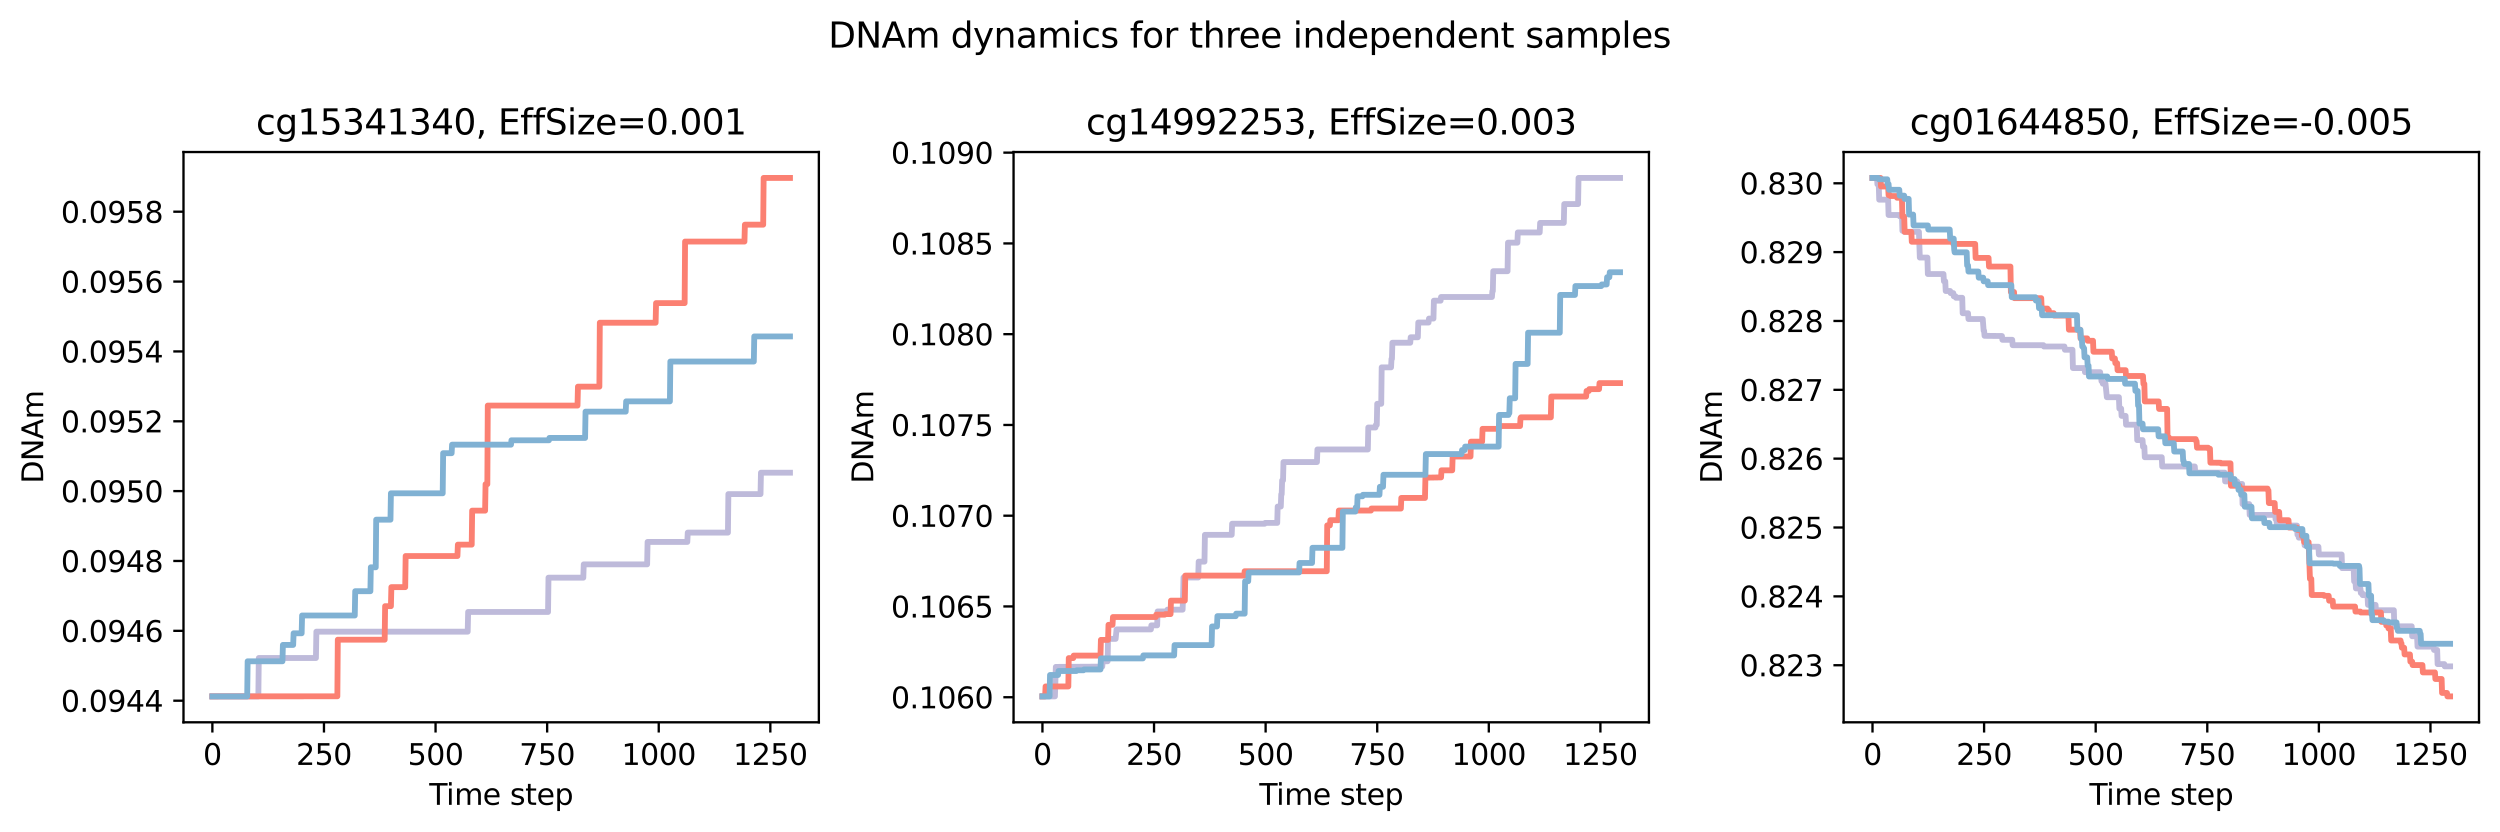 <?xml version="1.0" encoding="utf-8" standalone="no"?>
<!DOCTYPE svg PUBLIC "-//W3C//DTD SVG 1.1//EN"
  "http://www.w3.org/Graphics/SVG/1.1/DTD/svg11.dtd">
<svg xmlns:xlink="http://www.w3.org/1999/xlink" width="856.559pt" height="285.036pt" viewBox="0 0 856.559 285.036" xmlns="http://www.w3.org/2000/svg" version="1.1">
 <defs>
  <style type="text/css">*{stroke-linejoin: round; stroke-linecap: butt}</style>
 </defs>
 <g id="figure_1">
  <g id="patch_1">
   <path d="M -0 285.036 
L 856.559 285.036 
L 856.559 0 
L -0 0 
z
" style="fill: #ffffff"/>
  </g>
  <g id="axes_1">
   <g id="patch_2">
    <path d="M 62.869 247.48 
L 280.559 247.48 
L 280.559 52.08 
L 62.869 52.08 
z
" style="fill: #ffffff"/>
   </g>
   <g id="matplotlib.axis_1">
    <g id="xtick_1">
     <g id="line2d_1">
      <defs>
       <path id="m37fed9a324" d="M 0 0 
L 0 3.5 
" style="stroke: #000000; stroke-width: 0.8"/>
      </defs>
      <g>
       <use xlink:href="#m37fed9a324" x="72.764" y="247.48" style="stroke: #000000; stroke-width: 0.8"/>
      </g>
     </g>
     <g id="text_1">
      <!-- 0 -->
      <g transform="translate(69.582 262.078) scale(0.1 -0.1)">
       <defs>
        <path id="DejaVuSans-30" d="M 2034 4250 
Q 1547 4250 1301 3770 
Q 1056 3291 1056 2328 
Q 1056 1369 1301 889 
Q 1547 409 2034 409 
Q 2525 409 2770 889 
Q 3016 1369 3016 2328 
Q 3016 3291 2770 3770 
Q 2525 4250 2034 4250 
z
M 2034 4750 
Q 2819 4750 3233 4129 
Q 3647 3509 3647 2328 
Q 3647 1150 3233 529 
Q 2819 -91 2034 -91 
Q 1250 -91 836 529 
Q 422 1150 422 2328 
Q 422 3509 836 4129 
Q 1250 4750 2034 4750 
z
" transform="scale(0.016)"/>
       </defs>
       <use xlink:href="#DejaVuSans-30"/>
      </g>
     </g>
    </g>
    <g id="xtick_2">
     <g id="line2d_2">
      <g>
       <use xlink:href="#m37fed9a324" x="110.998" y="247.48" style="stroke: #000000; stroke-width: 0.8"/>
      </g>
     </g>
     <g id="text_2">
      <!-- 250 -->
      <g transform="translate(101.454 262.078) scale(0.1 -0.1)">
       <defs>
        <path id="DejaVuSans-32" d="M 1228 531 
L 3431 531 
L 3431 0 
L 469 0 
L 469 531 
Q 828 903 1448 1529 
Q 2069 2156 2228 2338 
Q 2531 2678 2651 2914 
Q 2772 3150 2772 3378 
Q 2772 3750 2511 3984 
Q 2250 4219 1831 4219 
Q 1534 4219 1204 4116 
Q 875 4013 500 3803 
L 500 4441 
Q 881 4594 1212 4672 
Q 1544 4750 1819 4750 
Q 2544 4750 2975 4387 
Q 3406 4025 3406 3419 
Q 3406 3131 3298 2873 
Q 3191 2616 2906 2266 
Q 2828 2175 2409 1742 
Q 1991 1309 1228 531 
z
" transform="scale(0.016)"/>
        <path id="DejaVuSans-35" d="M 691 4666 
L 3169 4666 
L 3169 4134 
L 1269 4134 
L 1269 2991 
Q 1406 3038 1543 3061 
Q 1681 3084 1819 3084 
Q 2600 3084 3056 2656 
Q 3513 2228 3513 1497 
Q 3513 744 3044 326 
Q 2575 -91 1722 -91 
Q 1428 -91 1123 -41 
Q 819 9 494 109 
L 494 744 
Q 775 591 1075 516 
Q 1375 441 1709 441 
Q 2250 441 2565 725 
Q 2881 1009 2881 1497 
Q 2881 1984 2565 2268 
Q 2250 2553 1709 2553 
Q 1456 2553 1204 2497 
Q 953 2441 691 2322 
L 691 4666 
z
" transform="scale(0.016)"/>
       </defs>
       <use xlink:href="#DejaVuSans-32"/>
       <use xlink:href="#DejaVuSans-35" x="63.623"/>
       <use xlink:href="#DejaVuSans-30" x="127.246"/>
      </g>
     </g>
    </g>
    <g id="xtick_3">
     <g id="line2d_3">
      <g>
       <use xlink:href="#m37fed9a324" x="149.232" y="247.48" style="stroke: #000000; stroke-width: 0.8"/>
      </g>
     </g>
     <g id="text_3">
      <!-- 500 -->
      <g transform="translate(139.688 262.078) scale(0.1 -0.1)">
       <use xlink:href="#DejaVuSans-35"/>
       <use xlink:href="#DejaVuSans-30" x="63.623"/>
       <use xlink:href="#DejaVuSans-30" x="127.246"/>
      </g>
     </g>
    </g>
    <g id="xtick_4">
     <g id="line2d_4">
      <g>
       <use xlink:href="#m37fed9a324" x="187.466" y="247.48" style="stroke: #000000; stroke-width: 0.8"/>
      </g>
     </g>
     <g id="text_4">
      <!-- 750 -->
      <g transform="translate(177.922 262.078) scale(0.1 -0.1)">
       <defs>
        <path id="DejaVuSans-37" d="M 525 4666 
L 3525 4666 
L 3525 4397 
L 1831 0 
L 1172 0 
L 2766 4134 
L 525 4134 
L 525 4666 
z
" transform="scale(0.016)"/>
       </defs>
       <use xlink:href="#DejaVuSans-37"/>
       <use xlink:href="#DejaVuSans-35" x="63.623"/>
       <use xlink:href="#DejaVuSans-30" x="127.246"/>
      </g>
     </g>
    </g>
    <g id="xtick_5">
     <g id="line2d_5">
      <g>
       <use xlink:href="#m37fed9a324" x="225.7" y="247.48" style="stroke: #000000; stroke-width: 0.8"/>
      </g>
     </g>
     <g id="text_5">
      <!-- 1000 -->
      <g transform="translate(212.975 262.078) scale(0.1 -0.1)">
       <defs>
        <path id="DejaVuSans-31" d="M 794 531 
L 1825 531 
L 1825 4091 
L 703 3866 
L 703 4441 
L 1819 4666 
L 2450 4666 
L 2450 531 
L 3481 531 
L 3481 0 
L 794 0 
L 794 531 
z
" transform="scale(0.016)"/>
       </defs>
       <use xlink:href="#DejaVuSans-31"/>
       <use xlink:href="#DejaVuSans-30" x="63.623"/>
       <use xlink:href="#DejaVuSans-30" x="127.246"/>
       <use xlink:href="#DejaVuSans-30" x="190.869"/>
      </g>
     </g>
    </g>
    <g id="xtick_6">
     <g id="line2d_6">
      <g>
       <use xlink:href="#m37fed9a324" x="263.935" y="247.48" style="stroke: #000000; stroke-width: 0.8"/>
      </g>
     </g>
     <g id="text_6">
      <!-- 1250 -->
      <g transform="translate(251.21 262.078) scale(0.1 -0.1)">
       <use xlink:href="#DejaVuSans-31"/>
       <use xlink:href="#DejaVuSans-32" x="63.623"/>
       <use xlink:href="#DejaVuSans-35" x="127.246"/>
       <use xlink:href="#DejaVuSans-30" x="190.869"/>
      </g>
     </g>
    </g>
    <g id="text_7">
     <!-- Time step -->
     <g transform="translate(147.075 275.757) scale(0.1 -0.1)">
      <defs>
       <path id="DejaVuSans-54" d="M -19 4666 
L 3928 4666 
L 3928 4134 
L 2272 4134 
L 2272 0 
L 1638 0 
L 1638 4134 
L -19 4134 
L -19 4666 
z
" transform="scale(0.016)"/>
       <path id="DejaVuSans-69" d="M 603 3500 
L 1178 3500 
L 1178 0 
L 603 0 
L 603 3500 
z
M 603 4863 
L 1178 4863 
L 1178 4134 
L 603 4134 
L 603 4863 
z
" transform="scale(0.016)"/>
       <path id="DejaVuSans-6d" d="M 3328 2828 
Q 3544 3216 3844 3400 
Q 4144 3584 4550 3584 
Q 5097 3584 5394 3201 
Q 5691 2819 5691 2113 
L 5691 0 
L 5113 0 
L 5113 2094 
Q 5113 2597 4934 2840 
Q 4756 3084 4391 3084 
Q 3944 3084 3684 2787 
Q 3425 2491 3425 1978 
L 3425 0 
L 2847 0 
L 2847 2094 
Q 2847 2600 2669 2842 
Q 2491 3084 2119 3084 
Q 1678 3084 1418 2786 
Q 1159 2488 1159 1978 
L 1159 0 
L 581 0 
L 581 3500 
L 1159 3500 
L 1159 2956 
Q 1356 3278 1631 3431 
Q 1906 3584 2284 3584 
Q 2666 3584 2933 3390 
Q 3200 3197 3328 2828 
z
" transform="scale(0.016)"/>
       <path id="DejaVuSans-65" d="M 3597 1894 
L 3597 1613 
L 953 1613 
Q 991 1019 1311 708 
Q 1631 397 2203 397 
Q 2534 397 2845 478 
Q 3156 559 3463 722 
L 3463 178 
Q 3153 47 2828 -22 
Q 2503 -91 2169 -91 
Q 1331 -91 842 396 
Q 353 884 353 1716 
Q 353 2575 817 3079 
Q 1281 3584 2069 3584 
Q 2775 3584 3186 3129 
Q 3597 2675 3597 1894 
z
M 3022 2063 
Q 3016 2534 2758 2815 
Q 2500 3097 2075 3097 
Q 1594 3097 1305 2825 
Q 1016 2553 972 2059 
L 3022 2063 
z
" transform="scale(0.016)"/>
       <path id="DejaVuSans-20" transform="scale(0.016)"/>
       <path id="DejaVuSans-73" d="M 2834 3397 
L 2834 2853 
Q 2591 2978 2328 3040 
Q 2066 3103 1784 3103 
Q 1356 3103 1142 2972 
Q 928 2841 928 2578 
Q 928 2378 1081 2264 
Q 1234 2150 1697 2047 
L 1894 2003 
Q 2506 1872 2764 1633 
Q 3022 1394 3022 966 
Q 3022 478 2636 193 
Q 2250 -91 1575 -91 
Q 1294 -91 989 -36 
Q 684 19 347 128 
L 347 722 
Q 666 556 975 473 
Q 1284 391 1588 391 
Q 1994 391 2212 530 
Q 2431 669 2431 922 
Q 2431 1156 2273 1281 
Q 2116 1406 1581 1522 
L 1381 1569 
Q 847 1681 609 1914 
Q 372 2147 372 2553 
Q 372 3047 722 3315 
Q 1072 3584 1716 3584 
Q 2034 3584 2315 3537 
Q 2597 3491 2834 3397 
z
" transform="scale(0.016)"/>
       <path id="DejaVuSans-74" d="M 1172 4494 
L 1172 3500 
L 2356 3500 
L 2356 3053 
L 1172 3053 
L 1172 1153 
Q 1172 725 1289 603 
Q 1406 481 1766 481 
L 2356 481 
L 2356 0 
L 1766 0 
Q 1100 0 847 248 
Q 594 497 594 1153 
L 594 3053 
L 172 3053 
L 172 3500 
L 594 3500 
L 594 4494 
L 1172 4494 
z
" transform="scale(0.016)"/>
       <path id="DejaVuSans-70" d="M 1159 525 
L 1159 -1331 
L 581 -1331 
L 581 3500 
L 1159 3500 
L 1159 2969 
Q 1341 3281 1617 3432 
Q 1894 3584 2278 3584 
Q 2916 3584 3314 3078 
Q 3713 2572 3713 1747 
Q 3713 922 3314 415 
Q 2916 -91 2278 -91 
Q 1894 -91 1617 61 
Q 1341 213 1159 525 
z
M 3116 1747 
Q 3116 2381 2855 2742 
Q 2594 3103 2138 3103 
Q 1681 3103 1420 2742 
Q 1159 2381 1159 1747 
Q 1159 1113 1420 752 
Q 1681 391 2138 391 
Q 2594 391 2855 752 
Q 3116 1113 3116 1747 
z
" transform="scale(0.016)"/>
      </defs>
      <use xlink:href="#DejaVuSans-54"/>
      <use xlink:href="#DejaVuSans-69" x="57.959"/>
      <use xlink:href="#DejaVuSans-6d" x="85.742"/>
      <use xlink:href="#DejaVuSans-65" x="183.154"/>
      <use xlink:href="#DejaVuSans-20" x="244.678"/>
      <use xlink:href="#DejaVuSans-73" x="276.465"/>
      <use xlink:href="#DejaVuSans-74" x="328.564"/>
      <use xlink:href="#DejaVuSans-65" x="367.773"/>
      <use xlink:href="#DejaVuSans-70" x="429.297"/>
     </g>
    </g>
   </g>
   <g id="matplotlib.axis_2">
    <g id="ytick_1">
     <g id="line2d_7">
      <defs>
       <path id="m7e12b9d9b1" d="M 0 0 
L -3.5 0 
" style="stroke: #000000; stroke-width: 0.8"/>
      </defs>
      <g>
       <use xlink:href="#m7e12b9d9b1" x="62.869" y="240.07" style="stroke: #000000; stroke-width: 0.8"/>
      </g>
     </g>
     <g id="text_8">
      <!-- 0.0944 -->
      <g transform="translate(20.878 243.869) scale(0.1 -0.1)">
       <defs>
        <path id="DejaVuSans-2e" d="M 684 794 
L 1344 794 
L 1344 0 
L 684 0 
L 684 794 
z
" transform="scale(0.016)"/>
        <path id="DejaVuSans-39" d="M 703 97 
L 703 672 
Q 941 559 1184 500 
Q 1428 441 1663 441 
Q 2288 441 2617 861 
Q 2947 1281 2994 2138 
Q 2813 1869 2534 1725 
Q 2256 1581 1919 1581 
Q 1219 1581 811 2004 
Q 403 2428 403 3163 
Q 403 3881 828 4315 
Q 1253 4750 1959 4750 
Q 2769 4750 3195 4129 
Q 3622 3509 3622 2328 
Q 3622 1225 3098 567 
Q 2575 -91 1691 -91 
Q 1453 -91 1209 -44 
Q 966 3 703 97 
z
M 1959 2075 
Q 2384 2075 2632 2365 
Q 2881 2656 2881 3163 
Q 2881 3666 2632 3958 
Q 2384 4250 1959 4250 
Q 1534 4250 1286 3958 
Q 1038 3666 1038 3163 
Q 1038 2656 1286 2365 
Q 1534 2075 1959 2075 
z
" transform="scale(0.016)"/>
        <path id="DejaVuSans-34" d="M 2419 4116 
L 825 1625 
L 2419 1625 
L 2419 4116 
z
M 2253 4666 
L 3047 4666 
L 3047 1625 
L 3713 1625 
L 3713 1100 
L 3047 1100 
L 3047 0 
L 2419 0 
L 2419 1100 
L 313 1100 
L 313 1709 
L 2253 4666 
z
" transform="scale(0.016)"/>
       </defs>
       <use xlink:href="#DejaVuSans-30"/>
       <use xlink:href="#DejaVuSans-2e" x="63.623"/>
       <use xlink:href="#DejaVuSans-30" x="95.41"/>
       <use xlink:href="#DejaVuSans-39" x="159.033"/>
       <use xlink:href="#DejaVuSans-34" x="222.656"/>
       <use xlink:href="#DejaVuSans-34" x="286.279"/>
      </g>
     </g>
    </g>
    <g id="ytick_2">
     <g id="line2d_8">
      <g>
       <use xlink:href="#m7e12b9d9b1" x="62.869" y="216.138" style="stroke: #000000; stroke-width: 0.8"/>
      </g>
     </g>
     <g id="text_9">
      <!-- 0.0946 -->
      <g transform="translate(20.878 219.937) scale(0.1 -0.1)">
       <defs>
        <path id="DejaVuSans-36" d="M 2113 2584 
Q 1688 2584 1439 2293 
Q 1191 2003 1191 1497 
Q 1191 994 1439 701 
Q 1688 409 2113 409 
Q 2538 409 2786 701 
Q 3034 994 3034 1497 
Q 3034 2003 2786 2293 
Q 2538 2584 2113 2584 
z
M 3366 4563 
L 3366 3988 
Q 3128 4100 2886 4159 
Q 2644 4219 2406 4219 
Q 1781 4219 1451 3797 
Q 1122 3375 1075 2522 
Q 1259 2794 1537 2939 
Q 1816 3084 2150 3084 
Q 2853 3084 3261 2657 
Q 3669 2231 3669 1497 
Q 3669 778 3244 343 
Q 2819 -91 2113 -91 
Q 1303 -91 875 529 
Q 447 1150 447 2328 
Q 447 3434 972 4092 
Q 1497 4750 2381 4750 
Q 2619 4750 2861 4703 
Q 3103 4656 3366 4563 
z
" transform="scale(0.016)"/>
       </defs>
       <use xlink:href="#DejaVuSans-30"/>
       <use xlink:href="#DejaVuSans-2e" x="63.623"/>
       <use xlink:href="#DejaVuSans-30" x="95.41"/>
       <use xlink:href="#DejaVuSans-39" x="159.033"/>
       <use xlink:href="#DejaVuSans-34" x="222.656"/>
       <use xlink:href="#DejaVuSans-36" x="286.279"/>
      </g>
     </g>
    </g>
    <g id="ytick_3">
     <g id="line2d_9">
      <g>
       <use xlink:href="#m7e12b9d9b1" x="62.869" y="192.205" style="stroke: #000000; stroke-width: 0.8"/>
      </g>
     </g>
     <g id="text_10">
      <!-- 0.0948 -->
      <g transform="translate(20.878 196.005) scale(0.1 -0.1)">
       <defs>
        <path id="DejaVuSans-38" d="M 2034 2216 
Q 1584 2216 1326 1975 
Q 1069 1734 1069 1313 
Q 1069 891 1326 650 
Q 1584 409 2034 409 
Q 2484 409 2743 651 
Q 3003 894 3003 1313 
Q 3003 1734 2745 1975 
Q 2488 2216 2034 2216 
z
M 1403 2484 
Q 997 2584 770 2862 
Q 544 3141 544 3541 
Q 544 4100 942 4425 
Q 1341 4750 2034 4750 
Q 2731 4750 3128 4425 
Q 3525 4100 3525 3541 
Q 3525 3141 3298 2862 
Q 3072 2584 2669 2484 
Q 3125 2378 3379 2068 
Q 3634 1759 3634 1313 
Q 3634 634 3220 271 
Q 2806 -91 2034 -91 
Q 1263 -91 848 271 
Q 434 634 434 1313 
Q 434 1759 690 2068 
Q 947 2378 1403 2484 
z
M 1172 3481 
Q 1172 3119 1398 2916 
Q 1625 2713 2034 2713 
Q 2441 2713 2670 2916 
Q 2900 3119 2900 3481 
Q 2900 3844 2670 4047 
Q 2441 4250 2034 4250 
Q 1625 4250 1398 4047 
Q 1172 3844 1172 3481 
z
" transform="scale(0.016)"/>
       </defs>
       <use xlink:href="#DejaVuSans-30"/>
       <use xlink:href="#DejaVuSans-2e" x="63.623"/>
       <use xlink:href="#DejaVuSans-30" x="95.41"/>
       <use xlink:href="#DejaVuSans-39" x="159.033"/>
       <use xlink:href="#DejaVuSans-34" x="222.656"/>
       <use xlink:href="#DejaVuSans-38" x="286.279"/>
      </g>
     </g>
    </g>
    <g id="ytick_4">
     <g id="line2d_10">
      <g>
       <use xlink:href="#m7e12b9d9b1" x="62.869" y="168.273" style="stroke: #000000; stroke-width: 0.8"/>
      </g>
     </g>
     <g id="text_11">
      <!-- 0.0950 -->
      <g transform="translate(20.878 172.072) scale(0.1 -0.1)">
       <use xlink:href="#DejaVuSans-30"/>
       <use xlink:href="#DejaVuSans-2e" x="63.623"/>
       <use xlink:href="#DejaVuSans-30" x="95.41"/>
       <use xlink:href="#DejaVuSans-39" x="159.033"/>
       <use xlink:href="#DejaVuSans-35" x="222.656"/>
       <use xlink:href="#DejaVuSans-30" x="286.279"/>
      </g>
     </g>
    </g>
    <g id="ytick_5">
     <g id="line2d_11">
      <g>
       <use xlink:href="#m7e12b9d9b1" x="62.869" y="144.341" style="stroke: #000000; stroke-width: 0.8"/>
      </g>
     </g>
     <g id="text_12">
      <!-- 0.0952 -->
      <g transform="translate(20.878 148.14) scale(0.1 -0.1)">
       <use xlink:href="#DejaVuSans-30"/>
       <use xlink:href="#DejaVuSans-2e" x="63.623"/>
       <use xlink:href="#DejaVuSans-30" x="95.41"/>
       <use xlink:href="#DejaVuSans-39" x="159.033"/>
       <use xlink:href="#DejaVuSans-35" x="222.656"/>
       <use xlink:href="#DejaVuSans-32" x="286.279"/>
      </g>
     </g>
    </g>
    <g id="ytick_6">
     <g id="line2d_12">
      <g>
       <use xlink:href="#m7e12b9d9b1" x="62.869" y="120.409" style="stroke: #000000; stroke-width: 0.8"/>
      </g>
     </g>
     <g id="text_13">
      <!-- 0.0954 -->
      <g transform="translate(20.878 124.208) scale(0.1 -0.1)">
       <use xlink:href="#DejaVuSans-30"/>
       <use xlink:href="#DejaVuSans-2e" x="63.623"/>
       <use xlink:href="#DejaVuSans-30" x="95.41"/>
       <use xlink:href="#DejaVuSans-39" x="159.033"/>
       <use xlink:href="#DejaVuSans-35" x="222.656"/>
       <use xlink:href="#DejaVuSans-34" x="286.279"/>
      </g>
     </g>
    </g>
    <g id="ytick_7">
     <g id="line2d_13">
      <g>
       <use xlink:href="#m7e12b9d9b1" x="62.869" y="96.476" style="stroke: #000000; stroke-width: 0.8"/>
      </g>
     </g>
     <g id="text_14">
      <!-- 0.0956 -->
      <g transform="translate(20.878 100.275) scale(0.1 -0.1)">
       <use xlink:href="#DejaVuSans-30"/>
       <use xlink:href="#DejaVuSans-2e" x="63.623"/>
       <use xlink:href="#DejaVuSans-30" x="95.41"/>
       <use xlink:href="#DejaVuSans-39" x="159.033"/>
       <use xlink:href="#DejaVuSans-35" x="222.656"/>
       <use xlink:href="#DejaVuSans-36" x="286.279"/>
      </g>
     </g>
    </g>
    <g id="ytick_8">
     <g id="line2d_14">
      <g>
       <use xlink:href="#m7e12b9d9b1" x="62.869" y="72.544" style="stroke: #000000; stroke-width: 0.8"/>
      </g>
     </g>
     <g id="text_15">
      <!-- 0.0958 -->
      <g transform="translate(20.878 76.343) scale(0.1 -0.1)">
       <use xlink:href="#DejaVuSans-30"/>
       <use xlink:href="#DejaVuSans-2e" x="63.623"/>
       <use xlink:href="#DejaVuSans-30" x="95.41"/>
       <use xlink:href="#DejaVuSans-39" x="159.033"/>
       <use xlink:href="#DejaVuSans-35" x="222.656"/>
       <use xlink:href="#DejaVuSans-38" x="286.279"/>
      </g>
     </g>
    </g>
    <g id="text_16">
     <!-- DNAm -->
     <g transform="translate(14.798 165.661) rotate(-90) scale(0.1 -0.1)">
      <defs>
       <path id="DejaVuSans-44" d="M 1259 4147 
L 1259 519 
L 2022 519 
Q 2988 519 3436 956 
Q 3884 1394 3884 2338 
Q 3884 3275 3436 3711 
Q 2988 4147 2022 4147 
L 1259 4147 
z
M 628 4666 
L 1925 4666 
Q 3281 4666 3915 4102 
Q 4550 3538 4550 2338 
Q 4550 1131 3912 565 
Q 3275 0 1925 0 
L 628 0 
L 628 4666 
z
" transform="scale(0.016)"/>
       <path id="DejaVuSans-4e" d="M 628 4666 
L 1478 4666 
L 3547 763 
L 3547 4666 
L 4159 4666 
L 4159 0 
L 3309 0 
L 1241 3903 
L 1241 0 
L 628 0 
L 628 4666 
z
" transform="scale(0.016)"/>
       <path id="DejaVuSans-41" d="M 2188 4044 
L 1331 1722 
L 3047 1722 
L 2188 4044 
z
M 1831 4666 
L 2547 4666 
L 4325 0 
L 3669 0 
L 3244 1197 
L 1141 1197 
L 716 0 
L 50 0 
L 1831 4666 
z
" transform="scale(0.016)"/>
      </defs>
      <use xlink:href="#DejaVuSans-44"/>
      <use xlink:href="#DejaVuSans-4e" x="77.002"/>
      <use xlink:href="#DejaVuSans-41" x="151.807"/>
      <use xlink:href="#DejaVuSans-6d" x="220.215"/>
     </g>
    </g>
   </g>
   <g id="line2d_15">
    <path d="M 72.764 238.598 
L 88.516 238.598 
L 88.669 225.448 
L 108.245 225.448 
L 108.398 216.421 
L 160.244 216.421 
L 160.396 209.673 
L 187.772 209.673 
L 187.925 197.928 
L 199.854 197.928 
L 200.007 193.363 
L 221.724 193.363 
L 221.877 185.681 
L 235.488 185.681 
L 235.641 182.484 
L 249.406 182.484 
L 249.558 169.289 
L 260.57 169.289 
L 260.723 161.96 
L 270.664 161.96 
L 270.664 161.96 
" clip-path="url(#p9fbeb59b21)" style="fill: none; stroke: #bebada; stroke-width: 2; stroke-linecap: square"/>
   </g>
   <g id="line2d_16">
    <path d="M 72.764 238.598 
L 115.586 238.565 
L 115.739 219.172 
L 131.797 219.172 
L 131.95 207.685 
L 133.938 207.685 
L 134.091 201.171 
L 138.832 201.171 
L 138.985 190.507 
L 156.726 190.507 
L 156.879 186.607 
L 161.62 186.607 
L 161.773 174.959 
L 166.208 174.959 
L 166.361 165.897 
L 166.973 165.897 
L 167.126 138.959 
L 197.866 138.959 
L 198.019 132.482 
L 205.36 132.482 
L 205.513 110.572 
L 224.63 110.572 
L 224.783 103.853 
L 234.571 103.853 
L 234.724 82.765 
L 255.064 82.765 
L 255.217 76.982 
L 261.488 76.982 
L 261.64 60.962 
L 270.664 60.962 
L 270.664 60.962 
" clip-path="url(#p9fbeb59b21)" style="fill: none; stroke: #fb8072; stroke-width: 2; stroke-linecap: square"/>
   </g>
   <g id="line2d_17">
    <path d="M 72.764 238.598 
L 84.693 238.598 
L 84.846 226.573 
L 96.775 226.573 
L 96.928 220.964 
L 100.445 220.964 
L 100.598 216.983 
L 103.351 216.983 
L 103.504 210.882 
L 121.551 210.882 
L 121.703 202.559 
L 126.903 202.559 
L 127.056 194.366 
L 128.739 194.366 
L 128.891 178.053 
L 133.785 178.053 
L 133.938 169.019 
L 151.679 169.019 
L 151.832 155.274 
L 154.738 155.274 
L 154.891 152.357 
L 175.078 152.357 
L 175.231 150.852 
L 188.078 150.852 
L 188.231 150.049 
L 200.466 150.049 
L 200.619 141.038 
L 214.383 141.038 
L 214.536 137.514 
L 229.524 137.514 
L 229.677 123.868 
L 258.276 123.868 
L 258.429 115.272 
L 270.664 115.272 
L 270.664 115.272 
" clip-path="url(#p9fbeb59b21)" style="fill: none; stroke: #80b1d3; stroke-width: 2; stroke-linecap: square"/>
   </g>
   <g id="patch_3">
    <path d="M 62.869 247.48 
L 62.869 52.08 
" style="fill: none; stroke: #000000; stroke-width: 0.8; stroke-linejoin: miter; stroke-linecap: square"/>
   </g>
   <g id="patch_4">
    <path d="M 280.559 247.48 
L 280.559 52.08 
" style="fill: none; stroke: #000000; stroke-width: 0.8; stroke-linejoin: miter; stroke-linecap: square"/>
   </g>
   <g id="patch_5">
    <path d="M 62.869 247.48 
L 280.559 247.48 
" style="fill: none; stroke: #000000; stroke-width: 0.8; stroke-linejoin: miter; stroke-linecap: square"/>
   </g>
   <g id="patch_6">
    <path d="M 62.869 52.08 
L 280.559 52.08 
" style="fill: none; stroke: #000000; stroke-width: 0.8; stroke-linejoin: miter; stroke-linecap: square"/>
   </g>
   <g id="text_17">
    <!-- cg15341340, EffSize=0.001 -->
    <g transform="translate(87.715 46.08) scale(0.12 -0.12)">
     <defs>
      <path id="DejaVuSans-63" d="M 3122 3366 
L 3122 2828 
Q 2878 2963 2633 3030 
Q 2388 3097 2138 3097 
Q 1578 3097 1268 2742 
Q 959 2388 959 1747 
Q 959 1106 1268 751 
Q 1578 397 2138 397 
Q 2388 397 2633 464 
Q 2878 531 3122 666 
L 3122 134 
Q 2881 22 2623 -34 
Q 2366 -91 2075 -91 
Q 1284 -91 818 406 
Q 353 903 353 1747 
Q 353 2603 823 3093 
Q 1294 3584 2113 3584 
Q 2378 3584 2631 3529 
Q 2884 3475 3122 3366 
z
" transform="scale(0.016)"/>
      <path id="DejaVuSans-67" d="M 2906 1791 
Q 2906 2416 2648 2759 
Q 2391 3103 1925 3103 
Q 1463 3103 1205 2759 
Q 947 2416 947 1791 
Q 947 1169 1205 825 
Q 1463 481 1925 481 
Q 2391 481 2648 825 
Q 2906 1169 2906 1791 
z
M 3481 434 
Q 3481 -459 3084 -895 
Q 2688 -1331 1869 -1331 
Q 1566 -1331 1297 -1286 
Q 1028 -1241 775 -1147 
L 775 -588 
Q 1028 -725 1275 -790 
Q 1522 -856 1778 -856 
Q 2344 -856 2625 -561 
Q 2906 -266 2906 331 
L 2906 616 
Q 2728 306 2450 153 
Q 2172 0 1784 0 
Q 1141 0 747 490 
Q 353 981 353 1791 
Q 353 2603 747 3093 
Q 1141 3584 1784 3584 
Q 2172 3584 2450 3431 
Q 2728 3278 2906 2969 
L 2906 3500 
L 3481 3500 
L 3481 434 
z
" transform="scale(0.016)"/>
      <path id="DejaVuSans-33" d="M 2597 2516 
Q 3050 2419 3304 2112 
Q 3559 1806 3559 1356 
Q 3559 666 3084 287 
Q 2609 -91 1734 -91 
Q 1441 -91 1130 -33 
Q 819 25 488 141 
L 488 750 
Q 750 597 1062 519 
Q 1375 441 1716 441 
Q 2309 441 2620 675 
Q 2931 909 2931 1356 
Q 2931 1769 2642 2001 
Q 2353 2234 1838 2234 
L 1294 2234 
L 1294 2753 
L 1863 2753 
Q 2328 2753 2575 2939 
Q 2822 3125 2822 3475 
Q 2822 3834 2567 4026 
Q 2313 4219 1838 4219 
Q 1578 4219 1281 4162 
Q 984 4106 628 3988 
L 628 4550 
Q 988 4650 1302 4700 
Q 1616 4750 1894 4750 
Q 2613 4750 3031 4423 
Q 3450 4097 3450 3541 
Q 3450 3153 3228 2886 
Q 3006 2619 2597 2516 
z
" transform="scale(0.016)"/>
      <path id="DejaVuSans-2c" d="M 750 794 
L 1409 794 
L 1409 256 
L 897 -744 
L 494 -744 
L 750 256 
L 750 794 
z
" transform="scale(0.016)"/>
      <path id="DejaVuSans-45" d="M 628 4666 
L 3578 4666 
L 3578 4134 
L 1259 4134 
L 1259 2753 
L 3481 2753 
L 3481 2222 
L 1259 2222 
L 1259 531 
L 3634 531 
L 3634 0 
L 628 0 
L 628 4666 
z
" transform="scale(0.016)"/>
      <path id="DejaVuSans-66" d="M 2375 4863 
L 2375 4384 
L 1825 4384 
Q 1516 4384 1395 4259 
Q 1275 4134 1275 3809 
L 1275 3500 
L 2222 3500 
L 2222 3053 
L 1275 3053 
L 1275 0 
L 697 0 
L 697 3053 
L 147 3053 
L 147 3500 
L 697 3500 
L 697 3744 
Q 697 4328 969 4595 
Q 1241 4863 1831 4863 
L 2375 4863 
z
" transform="scale(0.016)"/>
      <path id="DejaVuSans-53" d="M 3425 4513 
L 3425 3897 
Q 3066 4069 2747 4153 
Q 2428 4238 2131 4238 
Q 1616 4238 1336 4038 
Q 1056 3838 1056 3469 
Q 1056 3159 1242 3001 
Q 1428 2844 1947 2747 
L 2328 2669 
Q 3034 2534 3370 2195 
Q 3706 1856 3706 1288 
Q 3706 609 3251 259 
Q 2797 -91 1919 -91 
Q 1588 -91 1214 -16 
Q 841 59 441 206 
L 441 856 
Q 825 641 1194 531 
Q 1563 422 1919 422 
Q 2459 422 2753 634 
Q 3047 847 3047 1241 
Q 3047 1584 2836 1778 
Q 2625 1972 2144 2069 
L 1759 2144 
Q 1053 2284 737 2584 
Q 422 2884 422 3419 
Q 422 4038 858 4394 
Q 1294 4750 2059 4750 
Q 2388 4750 2728 4690 
Q 3069 4631 3425 4513 
z
" transform="scale(0.016)"/>
      <path id="DejaVuSans-7a" d="M 353 3500 
L 3084 3500 
L 3084 2975 
L 922 459 
L 3084 459 
L 3084 0 
L 275 0 
L 275 525 
L 2438 3041 
L 353 3041 
L 353 3500 
z
" transform="scale(0.016)"/>
      <path id="DejaVuSans-3d" d="M 678 2906 
L 4684 2906 
L 4684 2381 
L 678 2381 
L 678 2906 
z
M 678 1631 
L 4684 1631 
L 4684 1100 
L 678 1100 
L 678 1631 
z
" transform="scale(0.016)"/>
     </defs>
     <use xlink:href="#DejaVuSans-63"/>
     <use xlink:href="#DejaVuSans-67" x="54.98"/>
     <use xlink:href="#DejaVuSans-31" x="118.457"/>
     <use xlink:href="#DejaVuSans-35" x="182.08"/>
     <use xlink:href="#DejaVuSans-33" x="245.703"/>
     <use xlink:href="#DejaVuSans-34" x="309.326"/>
     <use xlink:href="#DejaVuSans-31" x="372.949"/>
     <use xlink:href="#DejaVuSans-33" x="436.572"/>
     <use xlink:href="#DejaVuSans-34" x="500.195"/>
     <use xlink:href="#DejaVuSans-30" x="563.818"/>
     <use xlink:href="#DejaVuSans-2c" x="627.441"/>
     <use xlink:href="#DejaVuSans-20" x="659.229"/>
     <use xlink:href="#DejaVuSans-45" x="691.016"/>
     <use xlink:href="#DejaVuSans-66" x="754.199"/>
     <use xlink:href="#DejaVuSans-66" x="789.404"/>
     <use xlink:href="#DejaVuSans-53" x="824.609"/>
     <use xlink:href="#DejaVuSans-69" x="888.086"/>
     <use xlink:href="#DejaVuSans-7a" x="915.869"/>
     <use xlink:href="#DejaVuSans-65" x="968.359"/>
     <use xlink:href="#DejaVuSans-3d" x="1029.883"/>
     <use xlink:href="#DejaVuSans-30" x="1113.672"/>
     <use xlink:href="#DejaVuSans-2e" x="1177.295"/>
     <use xlink:href="#DejaVuSans-30" x="1209.082"/>
     <use xlink:href="#DejaVuSans-30" x="1272.705"/>
     <use xlink:href="#DejaVuSans-31" x="1336.328"/>
    </g>
   </g>
  </g>
  <g id="axes_2">
   <g id="patch_7">
    <path d="M 347.269 247.48 
L 564.959 247.48 
L 564.959 52.08 
L 347.269 52.08 
z
" style="fill: #ffffff"/>
   </g>
   <g id="matplotlib.axis_3">
    <g id="xtick_7">
     <g id="line2d_18">
      <g>
       <use xlink:href="#m37fed9a324" x="357.164" y="247.48" style="stroke: #000000; stroke-width: 0.8"/>
      </g>
     </g>
     <g id="text_18">
      <!-- 0 -->
      <g transform="translate(353.983 262.078) scale(0.1 -0.1)">
       <use xlink:href="#DejaVuSans-30"/>
      </g>
     </g>
    </g>
    <g id="xtick_8">
     <g id="line2d_19">
      <g>
       <use xlink:href="#m37fed9a324" x="395.398" y="247.48" style="stroke: #000000; stroke-width: 0.8"/>
      </g>
     </g>
     <g id="text_19">
      <!-- 250 -->
      <g transform="translate(385.854 262.078) scale(0.1 -0.1)">
       <use xlink:href="#DejaVuSans-32"/>
       <use xlink:href="#DejaVuSans-35" x="63.623"/>
       <use xlink:href="#DejaVuSans-30" x="127.246"/>
      </g>
     </g>
    </g>
    <g id="xtick_9">
     <g id="line2d_20">
      <g>
       <use xlink:href="#m37fed9a324" x="433.632" y="247.48" style="stroke: #000000; stroke-width: 0.8"/>
      </g>
     </g>
     <g id="text_20">
      <!-- 500 -->
      <g transform="translate(424.088 262.078) scale(0.1 -0.1)">
       <use xlink:href="#DejaVuSans-35"/>
       <use xlink:href="#DejaVuSans-30" x="63.623"/>
       <use xlink:href="#DejaVuSans-30" x="127.246"/>
      </g>
     </g>
    </g>
    <g id="xtick_10">
     <g id="line2d_21">
      <g>
       <use xlink:href="#m37fed9a324" x="471.866" y="247.48" style="stroke: #000000; stroke-width: 0.8"/>
      </g>
     </g>
     <g id="text_21">
      <!-- 750 -->
      <g transform="translate(462.322 262.078) scale(0.1 -0.1)">
       <use xlink:href="#DejaVuSans-37"/>
       <use xlink:href="#DejaVuSans-35" x="63.623"/>
       <use xlink:href="#DejaVuSans-30" x="127.246"/>
      </g>
     </g>
    </g>
    <g id="xtick_11">
     <g id="line2d_22">
      <g>
       <use xlink:href="#m37fed9a324" x="510.1" y="247.48" style="stroke: #000000; stroke-width: 0.8"/>
      </g>
     </g>
     <g id="text_22">
      <!-- 1000 -->
      <g transform="translate(497.375 262.078) scale(0.1 -0.1)">
       <use xlink:href="#DejaVuSans-31"/>
       <use xlink:href="#DejaVuSans-30" x="63.623"/>
       <use xlink:href="#DejaVuSans-30" x="127.246"/>
       <use xlink:href="#DejaVuSans-30" x="190.869"/>
      </g>
     </g>
    </g>
    <g id="xtick_12">
     <g id="line2d_23">
      <g>
       <use xlink:href="#m37fed9a324" x="548.335" y="247.48" style="stroke: #000000; stroke-width: 0.8"/>
      </g>
     </g>
     <g id="text_23">
      <!-- 1250 -->
      <g transform="translate(535.61 262.078) scale(0.1 -0.1)">
       <use xlink:href="#DejaVuSans-31"/>
       <use xlink:href="#DejaVuSans-32" x="63.623"/>
       <use xlink:href="#DejaVuSans-35" x="127.246"/>
       <use xlink:href="#DejaVuSans-30" x="190.869"/>
      </g>
     </g>
    </g>
    <g id="text_24">
     <!-- Time step -->
     <g transform="translate(431.475 275.757) scale(0.1 -0.1)">
      <use xlink:href="#DejaVuSans-54"/>
      <use xlink:href="#DejaVuSans-69" x="57.959"/>
      <use xlink:href="#DejaVuSans-6d" x="85.742"/>
      <use xlink:href="#DejaVuSans-65" x="183.154"/>
      <use xlink:href="#DejaVuSans-20" x="244.678"/>
      <use xlink:href="#DejaVuSans-73" x="276.465"/>
      <use xlink:href="#DejaVuSans-74" x="328.564"/>
      <use xlink:href="#DejaVuSans-65" x="367.773"/>
      <use xlink:href="#DejaVuSans-70" x="429.297"/>
     </g>
    </g>
   </g>
   <g id="matplotlib.axis_4">
    <g id="ytick_9">
     <g id="line2d_24">
      <g>
       <use xlink:href="#m7e12b9d9b1" x="347.269" y="238.885" style="stroke: #000000; stroke-width: 0.8"/>
      </g>
     </g>
     <g id="text_25">
      <!-- 0.1060 -->
      <g transform="translate(305.278 242.685) scale(0.1 -0.1)">
       <use xlink:href="#DejaVuSans-30"/>
       <use xlink:href="#DejaVuSans-2e" x="63.623"/>
       <use xlink:href="#DejaVuSans-31" x="95.41"/>
       <use xlink:href="#DejaVuSans-30" x="159.033"/>
       <use xlink:href="#DejaVuSans-36" x="222.656"/>
       <use xlink:href="#DejaVuSans-30" x="286.279"/>
      </g>
     </g>
    </g>
    <g id="ytick_10">
     <g id="line2d_25">
      <g>
       <use xlink:href="#m7e12b9d9b1" x="347.269" y="207.788" style="stroke: #000000; stroke-width: 0.8"/>
      </g>
     </g>
     <g id="text_26">
      <!-- 0.1065 -->
      <g transform="translate(305.278 211.587) scale(0.1 -0.1)">
       <use xlink:href="#DejaVuSans-30"/>
       <use xlink:href="#DejaVuSans-2e" x="63.623"/>
       <use xlink:href="#DejaVuSans-31" x="95.41"/>
       <use xlink:href="#DejaVuSans-30" x="159.033"/>
       <use xlink:href="#DejaVuSans-36" x="222.656"/>
       <use xlink:href="#DejaVuSans-35" x="286.279"/>
      </g>
     </g>
    </g>
    <g id="ytick_11">
     <g id="line2d_26">
      <g>
       <use xlink:href="#m7e12b9d9b1" x="347.269" y="176.691" style="stroke: #000000; stroke-width: 0.8"/>
      </g>
     </g>
     <g id="text_27">
      <!-- 0.1070 -->
      <g transform="translate(305.278 180.49) scale(0.1 -0.1)">
       <use xlink:href="#DejaVuSans-30"/>
       <use xlink:href="#DejaVuSans-2e" x="63.623"/>
       <use xlink:href="#DejaVuSans-31" x="95.41"/>
       <use xlink:href="#DejaVuSans-30" x="159.033"/>
       <use xlink:href="#DejaVuSans-37" x="222.656"/>
       <use xlink:href="#DejaVuSans-30" x="286.279"/>
      </g>
     </g>
    </g>
    <g id="ytick_12">
     <g id="line2d_27">
      <g>
       <use xlink:href="#m7e12b9d9b1" x="347.269" y="145.593" style="stroke: #000000; stroke-width: 0.8"/>
      </g>
     </g>
     <g id="text_28">
      <!-- 0.1075 -->
      <g transform="translate(305.278 149.392) scale(0.1 -0.1)">
       <use xlink:href="#DejaVuSans-30"/>
       <use xlink:href="#DejaVuSans-2e" x="63.623"/>
       <use xlink:href="#DejaVuSans-31" x="95.41"/>
       <use xlink:href="#DejaVuSans-30" x="159.033"/>
       <use xlink:href="#DejaVuSans-37" x="222.656"/>
       <use xlink:href="#DejaVuSans-35" x="286.279"/>
      </g>
     </g>
    </g>
    <g id="ytick_13">
     <g id="line2d_28">
      <g>
       <use xlink:href="#m7e12b9d9b1" x="347.269" y="114.496" style="stroke: #000000; stroke-width: 0.8"/>
      </g>
     </g>
     <g id="text_29">
      <!-- 0.1080 -->
      <g transform="translate(305.278 118.295) scale(0.1 -0.1)">
       <use xlink:href="#DejaVuSans-30"/>
       <use xlink:href="#DejaVuSans-2e" x="63.623"/>
       <use xlink:href="#DejaVuSans-31" x="95.41"/>
       <use xlink:href="#DejaVuSans-30" x="159.033"/>
       <use xlink:href="#DejaVuSans-38" x="222.656"/>
       <use xlink:href="#DejaVuSans-30" x="286.279"/>
      </g>
     </g>
    </g>
    <g id="ytick_14">
     <g id="line2d_29">
      <g>
       <use xlink:href="#m7e12b9d9b1" x="347.269" y="83.398" style="stroke: #000000; stroke-width: 0.8"/>
      </g>
     </g>
     <g id="text_30">
      <!-- 0.1085 -->
      <g transform="translate(305.278 87.198) scale(0.1 -0.1)">
       <use xlink:href="#DejaVuSans-30"/>
       <use xlink:href="#DejaVuSans-2e" x="63.623"/>
       <use xlink:href="#DejaVuSans-31" x="95.41"/>
       <use xlink:href="#DejaVuSans-30" x="159.033"/>
       <use xlink:href="#DejaVuSans-38" x="222.656"/>
       <use xlink:href="#DejaVuSans-35" x="286.279"/>
      </g>
     </g>
    </g>
    <g id="ytick_15">
     <g id="line2d_30">
      <g>
       <use xlink:href="#m7e12b9d9b1" x="347.269" y="52.301" style="stroke: #000000; stroke-width: 0.8"/>
      </g>
     </g>
     <g id="text_31">
      <!-- 0.1090 -->
      <g transform="translate(305.278 56.1) scale(0.1 -0.1)">
       <use xlink:href="#DejaVuSans-30"/>
       <use xlink:href="#DejaVuSans-2e" x="63.623"/>
       <use xlink:href="#DejaVuSans-31" x="95.41"/>
       <use xlink:href="#DejaVuSans-30" x="159.033"/>
       <use xlink:href="#DejaVuSans-39" x="222.656"/>
       <use xlink:href="#DejaVuSans-30" x="286.279"/>
      </g>
     </g>
    </g>
    <g id="text_32">
     <!-- DNAm -->
     <g transform="translate(299.198 165.661) rotate(-90) scale(0.1 -0.1)">
      <use xlink:href="#DejaVuSans-44"/>
      <use xlink:href="#DejaVuSans-4e" x="77.002"/>
      <use xlink:href="#DejaVuSans-41" x="151.807"/>
      <use xlink:href="#DejaVuSans-6d" x="220.215"/>
     </g>
    </g>
   </g>
   <g id="line2d_31">
    <path d="M 357.164 238.598 
L 361.446 238.598 
L 361.752 228.496 
L 377.657 228.398 
L 377.81 226.57 
L 379.492 226.57 
L 379.645 218.888 
L 382.245 218.888 
L 382.551 215.65 
L 394.327 215.65 
L 394.48 214.266 
L 396.468 214.266 
L 396.621 209.5 
L 399.833 209.5 
L 399.986 208.882 
L 405.186 208.882 
L 405.339 204.861 
L 405.492 197.864 
L 410.539 197.864 
L 410.692 192.425 
L 412.68 192.425 
L 412.833 183.244 
L 422.009 183.244 
L 422.162 179.439 
L 433.326 179.439 
L 433.479 179.158 
L 437.608 179.158 
L 437.761 173.557 
L 438.832 173.557 
L 438.985 169.35 
L 439.138 169.35 
L 439.291 164.594 
L 439.597 164.594 
L 439.75 158.312 
L 451.22 158.312 
L 451.373 153.998 
L 468.655 153.998 
L 468.807 146.471 
L 471.254 146.471 
L 471.407 145.579 
L 471.713 145.579 
L 471.866 138.351 
L 473.243 138.351 
L 473.396 125.863 
L 476.607 125.863 
L 476.76 122.967 
L 476.913 122.967 
L 477.066 117.43 
L 483.184 117.43 
L 483.336 115.56 
L 485.783 115.56 
L 485.936 110.508 
L 489.454 110.508 
L 489.607 109.151 
L 491.136 109.151 
L 491.289 103.021 
L 493.583 103.021 
L 493.736 101.76 
L 511.171 101.76 
L 511.324 99.745 
L 511.477 99.745 
L 511.63 92.915 
L 516.524 92.915 
L 516.677 83.146 
L 519.888 83.146 
L 520.041 79.648 
L 527.535 79.648 
L 527.688 76.374 
L 535.794 76.374 
L 535.947 69.922 
L 540.688 69.922 
L 540.841 60.962 
L 555.064 60.962 
L 555.064 60.962 
" clip-path="url(#p9d98279826)" style="fill: none; stroke: #bebada; stroke-width: 2; stroke-linecap: square"/>
   </g>
   <g id="line2d_32">
    <path d="M 357.164 238.598 
L 358.081 238.598 
L 358.234 235.194 
L 366.034 235.194 
L 366.187 225.478 
L 367.716 225.478 
L 367.869 224.621 
L 377.046 224.621 
L 377.198 219.24 
L 379.645 219.24 
L 379.798 214.078 
L 381.175 214.078 
L 381.328 211.414 
L 396.01 211.414 
L 396.163 210.598 
L 399.068 210.598 
L 399.221 210.409 
L 401.057 210.409 
L 401.209 205.789 
L 405.951 205.789 
L 406.103 197.218 
L 426.291 197.218 
L 426.444 195.721 
L 454.584 195.721 
L 454.737 180.006 
L 455.655 180.006 
L 455.808 178.231 
L 458.561 178.231 
L 458.714 174.925 
L 469.725 174.925 
L 469.878 174.24 
L 479.972 174.24 
L 480.125 170.608 
L 488.23 170.608 
L 488.383 163.658 
L 493.736 163.566 
L 493.889 161.142 
L 497.56 161.142 
L 497.713 156.42 
L 503.83 156.42 
L 503.983 151.325 
L 507.806 151.325 
L 507.959 146.928 
L 513.465 146.928 
L 513.618 145.968 
L 520.806 145.968 
L 520.959 143.223 
L 521.112 142.987 
L 531.359 142.987 
L 531.512 135.861 
L 543.441 135.861 
L 543.594 133.965 
L 544.358 133.965 
L 544.511 133.327 
L 547.876 133.327 
L 548.029 131.257 
L 555.064 131.257 
L 555.064 131.257 
" clip-path="url(#p9d98279826)" style="fill: none; stroke: #fb8072; stroke-width: 2; stroke-linecap: square"/>
   </g>
   <g id="line2d_33">
    <path d="M 357.164 238.598 
L 359.611 238.598 
L 359.764 231.273 
L 362.517 231.273 
L 362.669 229.905 
L 368.787 229.905 
L 368.94 229.657 
L 371.234 229.657 
L 371.387 229.373 
L 377.046 229.373 
L 377.198 225.586 
L 391.574 225.586 
L 391.727 224.56 
L 402.28 224.56 
L 402.433 221.028 
L 415.127 221.028 
L 415.28 214.647 
L 416.962 214.647 
L 417.115 211.106 
L 423.385 211.106 
L 423.538 210.251 
L 426.444 210.251 
L 426.597 199.142 
L 427.668 199.142 
L 427.82 196.127 
L 445.102 196.127 
L 445.255 192.882 
L 449.537 192.882 
L 449.69 187.687 
L 459.937 187.687 
L 460.09 175.277 
L 464.372 175.277 
L 464.525 173.829 
L 464.984 173.829 
L 465.137 170.043 
L 466.819 170.043 
L 466.972 169.534 
L 472.631 169.534 
L 472.784 166.791 
L 473.854 166.791 
L 474.007 162.669 
L 488.383 162.669 
L 488.536 155.579 
L 500.771 155.579 
L 500.924 154.209 
L 501.842 154.209 
L 501.995 153.018 
L 513.465 153.018 
L 513.618 142.172 
L 516.83 142.172 
L 516.983 141.555 
L 517.135 141.555 
L 517.288 136.451 
L 519.124 136.451 
L 519.277 124.69 
L 523.406 124.69 
L 523.559 113.989 
L 534.417 113.989 
L 534.57 101.049 
L 539.617 101.049 
L 539.77 98.011 
L 548.64 98.011 
L 548.793 97.46 
L 550.476 97.46 
L 550.629 94.984 
L 551.393 94.984 
L 551.546 93.27 
L 555.064 93.27 
L 555.064 93.27 
" clip-path="url(#p9d98279826)" style="fill: none; stroke: #80b1d3; stroke-width: 2; stroke-linecap: square"/>
   </g>
   <g id="patch_8">
    <path d="M 347.269 247.48 
L 347.269 52.08 
" style="fill: none; stroke: #000000; stroke-width: 0.8; stroke-linejoin: miter; stroke-linecap: square"/>
   </g>
   <g id="patch_9">
    <path d="M 564.959 247.48 
L 564.959 52.08 
" style="fill: none; stroke: #000000; stroke-width: 0.8; stroke-linejoin: miter; stroke-linecap: square"/>
   </g>
   <g id="patch_10">
    <path d="M 347.269 247.48 
L 564.959 247.48 
" style="fill: none; stroke: #000000; stroke-width: 0.8; stroke-linejoin: miter; stroke-linecap: square"/>
   </g>
   <g id="patch_11">
    <path d="M 347.269 52.08 
L 564.959 52.08 
" style="fill: none; stroke: #000000; stroke-width: 0.8; stroke-linejoin: miter; stroke-linecap: square"/>
   </g>
   <g id="text_33">
    <!-- cg14992253, EffSize=0.003 -->
    <g transform="translate(372.115 46.08) scale(0.12 -0.12)">
     <use xlink:href="#DejaVuSans-63"/>
     <use xlink:href="#DejaVuSans-67" x="54.98"/>
     <use xlink:href="#DejaVuSans-31" x="118.457"/>
     <use xlink:href="#DejaVuSans-34" x="182.08"/>
     <use xlink:href="#DejaVuSans-39" x="245.703"/>
     <use xlink:href="#DejaVuSans-39" x="309.326"/>
     <use xlink:href="#DejaVuSans-32" x="372.949"/>
     <use xlink:href="#DejaVuSans-32" x="436.572"/>
     <use xlink:href="#DejaVuSans-35" x="500.195"/>
     <use xlink:href="#DejaVuSans-33" x="563.818"/>
     <use xlink:href="#DejaVuSans-2c" x="627.441"/>
     <use xlink:href="#DejaVuSans-20" x="659.229"/>
     <use xlink:href="#DejaVuSans-45" x="691.016"/>
     <use xlink:href="#DejaVuSans-66" x="754.199"/>
     <use xlink:href="#DejaVuSans-66" x="789.404"/>
     <use xlink:href="#DejaVuSans-53" x="824.609"/>
     <use xlink:href="#DejaVuSans-69" x="888.086"/>
     <use xlink:href="#DejaVuSans-7a" x="915.869"/>
     <use xlink:href="#DejaVuSans-65" x="968.359"/>
     <use xlink:href="#DejaVuSans-3d" x="1029.883"/>
     <use xlink:href="#DejaVuSans-30" x="1113.672"/>
     <use xlink:href="#DejaVuSans-2e" x="1177.295"/>
     <use xlink:href="#DejaVuSans-30" x="1209.082"/>
     <use xlink:href="#DejaVuSans-30" x="1272.705"/>
     <use xlink:href="#DejaVuSans-33" x="1336.328"/>
    </g>
   </g>
  </g>
  <g id="axes_3">
   <g id="patch_12">
    <path d="M 631.669 247.48 
L 849.359 247.48 
L 849.359 52.08 
L 631.669 52.08 
z
" style="fill: #ffffff"/>
   </g>
   <g id="matplotlib.axis_5">
    <g id="xtick_13">
     <g id="line2d_34">
      <g>
       <use xlink:href="#m37fed9a324" x="641.564" y="247.48" style="stroke: #000000; stroke-width: 0.8"/>
      </g>
     </g>
     <g id="text_34">
      <!-- 0 -->
      <g transform="translate(638.383 262.078) scale(0.1 -0.1)">
       <use xlink:href="#DejaVuSans-30"/>
      </g>
     </g>
    </g>
    <g id="xtick_14">
     <g id="line2d_35">
      <g>
       <use xlink:href="#m37fed9a324" x="679.798" y="247.48" style="stroke: #000000; stroke-width: 0.8"/>
      </g>
     </g>
     <g id="text_35">
      <!-- 250 -->
      <g transform="translate(670.254 262.078) scale(0.1 -0.1)">
       <use xlink:href="#DejaVuSans-32"/>
       <use xlink:href="#DejaVuSans-35" x="63.623"/>
       <use xlink:href="#DejaVuSans-30" x="127.246"/>
      </g>
     </g>
    </g>
    <g id="xtick_15">
     <g id="line2d_36">
      <g>
       <use xlink:href="#m37fed9a324" x="718.032" y="247.48" style="stroke: #000000; stroke-width: 0.8"/>
      </g>
     </g>
     <g id="text_36">
      <!-- 500 -->
      <g transform="translate(708.488 262.078) scale(0.1 -0.1)">
       <use xlink:href="#DejaVuSans-35"/>
       <use xlink:href="#DejaVuSans-30" x="63.623"/>
       <use xlink:href="#DejaVuSans-30" x="127.246"/>
      </g>
     </g>
    </g>
    <g id="xtick_16">
     <g id="line2d_37">
      <g>
       <use xlink:href="#m37fed9a324" x="756.266" y="247.48" style="stroke: #000000; stroke-width: 0.8"/>
      </g>
     </g>
     <g id="text_37">
      <!-- 750 -->
      <g transform="translate(746.722 262.078) scale(0.1 -0.1)">
       <use xlink:href="#DejaVuSans-37"/>
       <use xlink:href="#DejaVuSans-35" x="63.623"/>
       <use xlink:href="#DejaVuSans-30" x="127.246"/>
      </g>
     </g>
    </g>
    <g id="xtick_17">
     <g id="line2d_38">
      <g>
       <use xlink:href="#m37fed9a324" x="794.5" y="247.48" style="stroke: #000000; stroke-width: 0.8"/>
      </g>
     </g>
     <g id="text_38">
      <!-- 1000 -->
      <g transform="translate(781.775 262.078) scale(0.1 -0.1)">
       <use xlink:href="#DejaVuSans-31"/>
       <use xlink:href="#DejaVuSans-30" x="63.623"/>
       <use xlink:href="#DejaVuSans-30" x="127.246"/>
       <use xlink:href="#DejaVuSans-30" x="190.869"/>
      </g>
     </g>
    </g>
    <g id="xtick_18">
     <g id="line2d_39">
      <g>
       <use xlink:href="#m37fed9a324" x="832.735" y="247.48" style="stroke: #000000; stroke-width: 0.8"/>
      </g>
     </g>
     <g id="text_39">
      <!-- 1250 -->
      <g transform="translate(820.01 262.078) scale(0.1 -0.1)">
       <use xlink:href="#DejaVuSans-31"/>
       <use xlink:href="#DejaVuSans-32" x="63.623"/>
       <use xlink:href="#DejaVuSans-35" x="127.246"/>
       <use xlink:href="#DejaVuSans-30" x="190.869"/>
      </g>
     </g>
    </g>
    <g id="text_40">
     <!-- Time step -->
     <g transform="translate(715.875 275.757) scale(0.1 -0.1)">
      <use xlink:href="#DejaVuSans-54"/>
      <use xlink:href="#DejaVuSans-69" x="57.959"/>
      <use xlink:href="#DejaVuSans-6d" x="85.742"/>
      <use xlink:href="#DejaVuSans-65" x="183.154"/>
      <use xlink:href="#DejaVuSans-20" x="244.678"/>
      <use xlink:href="#DejaVuSans-73" x="276.465"/>
      <use xlink:href="#DejaVuSans-74" x="328.564"/>
      <use xlink:href="#DejaVuSans-65" x="367.773"/>
      <use xlink:href="#DejaVuSans-70" x="429.297"/>
     </g>
    </g>
   </g>
   <g id="matplotlib.axis_6">
    <g id="ytick_16">
     <g id="line2d_40">
      <g>
       <use xlink:href="#m7e12b9d9b1" x="631.669" y="227.916" style="stroke: #000000; stroke-width: 0.8"/>
      </g>
     </g>
     <g id="text_41">
      <!-- 0.823 -->
      <g transform="translate(596.041 231.715) scale(0.1 -0.1)">
       <use xlink:href="#DejaVuSans-30"/>
       <use xlink:href="#DejaVuSans-2e" x="63.623"/>
       <use xlink:href="#DejaVuSans-38" x="95.41"/>
       <use xlink:href="#DejaVuSans-32" x="159.033"/>
       <use xlink:href="#DejaVuSans-33" x="222.656"/>
      </g>
     </g>
    </g>
    <g id="ytick_17">
     <g id="line2d_41">
      <g>
       <use xlink:href="#m7e12b9d9b1" x="631.669" y="204.327" style="stroke: #000000; stroke-width: 0.8"/>
      </g>
     </g>
     <g id="text_42">
      <!-- 0.824 -->
      <g transform="translate(596.041 208.126) scale(0.1 -0.1)">
       <use xlink:href="#DejaVuSans-30"/>
       <use xlink:href="#DejaVuSans-2e" x="63.623"/>
       <use xlink:href="#DejaVuSans-38" x="95.41"/>
       <use xlink:href="#DejaVuSans-32" x="159.033"/>
       <use xlink:href="#DejaVuSans-34" x="222.656"/>
      </g>
     </g>
    </g>
    <g id="ytick_18">
     <g id="line2d_42">
      <g>
       <use xlink:href="#m7e12b9d9b1" x="631.669" y="180.738" style="stroke: #000000; stroke-width: 0.8"/>
      </g>
     </g>
     <g id="text_43">
      <!-- 0.825 -->
      <g transform="translate(596.041 184.537) scale(0.1 -0.1)">
       <use xlink:href="#DejaVuSans-30"/>
       <use xlink:href="#DejaVuSans-2e" x="63.623"/>
       <use xlink:href="#DejaVuSans-38" x="95.41"/>
       <use xlink:href="#DejaVuSans-32" x="159.033"/>
       <use xlink:href="#DejaVuSans-35" x="222.656"/>
      </g>
     </g>
    </g>
    <g id="ytick_19">
     <g id="line2d_43">
      <g>
       <use xlink:href="#m7e12b9d9b1" x="631.669" y="157.149" style="stroke: #000000; stroke-width: 0.8"/>
      </g>
     </g>
     <g id="text_44">
      <!-- 0.826 -->
      <g transform="translate(596.041 160.948) scale(0.1 -0.1)">
       <use xlink:href="#DejaVuSans-30"/>
       <use xlink:href="#DejaVuSans-2e" x="63.623"/>
       <use xlink:href="#DejaVuSans-38" x="95.41"/>
       <use xlink:href="#DejaVuSans-32" x="159.033"/>
       <use xlink:href="#DejaVuSans-36" x="222.656"/>
      </g>
     </g>
    </g>
    <g id="ytick_20">
     <g id="line2d_44">
      <g>
       <use xlink:href="#m7e12b9d9b1" x="631.669" y="133.559" style="stroke: #000000; stroke-width: 0.8"/>
      </g>
     </g>
     <g id="text_45">
      <!-- 0.827 -->
      <g transform="translate(596.041 137.359) scale(0.1 -0.1)">
       <use xlink:href="#DejaVuSans-30"/>
       <use xlink:href="#DejaVuSans-2e" x="63.623"/>
       <use xlink:href="#DejaVuSans-38" x="95.41"/>
       <use xlink:href="#DejaVuSans-32" x="159.033"/>
       <use xlink:href="#DejaVuSans-37" x="222.656"/>
      </g>
     </g>
    </g>
    <g id="ytick_21">
     <g id="line2d_45">
      <g>
       <use xlink:href="#m7e12b9d9b1" x="631.669" y="109.97" style="stroke: #000000; stroke-width: 0.8"/>
      </g>
     </g>
     <g id="text_46">
      <!-- 0.828 -->
      <g transform="translate(596.041 113.769) scale(0.1 -0.1)">
       <use xlink:href="#DejaVuSans-30"/>
       <use xlink:href="#DejaVuSans-2e" x="63.623"/>
       <use xlink:href="#DejaVuSans-38" x="95.41"/>
       <use xlink:href="#DejaVuSans-32" x="159.033"/>
       <use xlink:href="#DejaVuSans-38" x="222.656"/>
      </g>
     </g>
    </g>
    <g id="ytick_22">
     <g id="line2d_46">
      <g>
       <use xlink:href="#m7e12b9d9b1" x="631.669" y="86.381" style="stroke: #000000; stroke-width: 0.8"/>
      </g>
     </g>
     <g id="text_47">
      <!-- 0.829 -->
      <g transform="translate(596.041 90.18) scale(0.1 -0.1)">
       <use xlink:href="#DejaVuSans-30"/>
       <use xlink:href="#DejaVuSans-2e" x="63.623"/>
       <use xlink:href="#DejaVuSans-38" x="95.41"/>
       <use xlink:href="#DejaVuSans-32" x="159.033"/>
       <use xlink:href="#DejaVuSans-39" x="222.656"/>
      </g>
     </g>
    </g>
    <g id="ytick_23">
     <g id="line2d_47">
      <g>
       <use xlink:href="#m7e12b9d9b1" x="631.669" y="62.792" style="stroke: #000000; stroke-width: 0.8"/>
      </g>
     </g>
     <g id="text_48">
      <!-- 0.830 -->
      <g transform="translate(596.041 66.591) scale(0.1 -0.1)">
       <use xlink:href="#DejaVuSans-30"/>
       <use xlink:href="#DejaVuSans-2e" x="63.623"/>
       <use xlink:href="#DejaVuSans-38" x="95.41"/>
       <use xlink:href="#DejaVuSans-33" x="159.033"/>
       <use xlink:href="#DejaVuSans-30" x="222.656"/>
      </g>
     </g>
    </g>
    <g id="text_49">
     <!-- DNAm -->
     <g transform="translate(589.961 165.661) rotate(-90) scale(0.1 -0.1)">
      <use xlink:href="#DejaVuSans-44"/>
      <use xlink:href="#DejaVuSans-4e" x="77.002"/>
      <use xlink:href="#DejaVuSans-41" x="151.807"/>
      <use xlink:href="#DejaVuSans-6d" x="220.215"/>
     </g>
    </g>
   </g>
   <g id="line2d_48">
    <path d="M 641.564 60.962 
L 643.093 60.962 
L 643.246 63.141 
L 643.705 63.141 
L 643.858 68.414 
L 646.917 68.414 
L 647.069 73.659 
L 650.74 73.659 
L 650.893 74.106 
L 651.658 74.106 
L 651.811 79.076 
L 652.269 79.076 
L 652.422 79.421 
L 657.469 79.421 
L 657.775 88.253 
L 660.375 88.253 
L 660.528 93.885 
L 665.881 93.885 
L 666.034 96.382 
L 666.492 96.382 
L 666.645 99.704 
L 668.175 99.704 
L 668.328 100.425 
L 669.245 100.425 
L 669.398 101.512 
L 670.01 101.512 
L 670.163 102.027 
L 672.304 102.027 
L 672.457 107.318 
L 674.292 107.318 
L 674.445 109.305 
L 679.339 109.305 
L 679.645 113.314 
L 679.798 113.314 
L 679.951 115.062 
L 685.915 115.127 
L 686.068 116.421 
L 689.433 116.421 
L 689.586 118.271 
L 700.138 118.271 
L 700.291 118.719 
L 707.327 118.719 
L 707.479 119.836 
L 710.079 119.836 
L 710.232 126.103 
L 714.209 126.103 
L 714.362 127.523 
L 719.561 127.523 
L 719.714 129.139 
L 719.867 129.139 
L 720.02 130.607 
L 720.326 130.607 
L 720.479 131.463 
L 721.397 131.463 
L 721.855 136.088 
L 725.985 136.088 
L 726.138 139.991 
L 726.749 139.991 
L 726.902 142.489 
L 728.279 142.489 
L 728.432 145.517 
L 732.102 145.517 
L 732.255 150.789 
L 734.09 150.789 
L 734.243 153.086 
L 734.702 153.086 
L 734.855 156.655 
L 740.667 156.655 
L 740.82 159.829 
L 751.984 159.829 
L 752.137 161.932 
L 762.231 161.932 
L 762.384 164.941 
L 766.513 164.948 
L 766.666 165.818 
L 768.195 165.818 
L 768.348 172.719 
L 770.642 172.719 
L 770.795 176.412 
L 779.513 176.412 
L 779.666 177.905 
L 779.971 177.905 
L 780.124 180.087 
L 787.006 180.087 
L 787.159 183.2 
L 787.465 183.2 
L 787.618 184.211 
L 789.453 184.211 
L 789.606 186.85 
L 790.83 186.85 
L 790.983 187.321 
L 794.347 187.321 
L 794.5 189.987 
L 802.3 189.987 
L 802.453 194.648 
L 806.429 194.648 
L 806.582 199.192 
L 807.041 199.192 
L 807.194 201.607 
L 808.723 201.607 
L 808.876 203.182 
L 809.335 203.182 
L 809.488 203.904 
L 811.17 203.904 
L 811.323 207.24 
L 813.923 207.24 
L 814.076 209.075 
L 820.194 209.075 
L 820.347 214.581 
L 826.311 214.581 
L 826.464 217.988 
L 828.146 217.988 
L 828.299 221.538 
L 833.805 221.551 
L 833.958 222.691 
L 835.029 222.691 
L 835.182 227.535 
L 837.476 227.535 
L 837.629 228.317 
L 839.464 228.317 
L 839.464 228.317 
" clip-path="url(#p350e1996fe)" style="fill: none; stroke: #bebada; stroke-width: 2; stroke-linecap: square"/>
   </g>
   <g id="line2d_49">
    <path d="M 641.564 60.962 
L 644.317 60.962 
L 644.47 63.883 
L 646.917 63.883 
L 647.069 66.854 
L 647.528 66.854 
L 647.681 67.161 
L 649.822 67.161 
L 649.975 67.753 
L 651.505 67.753 
L 651.658 68.384 
L 651.811 74.217 
L 652.422 74.217 
L 652.575 79.45 
L 654.869 79.45 
L 655.022 82.828 
L 669.092 82.828 
L 669.245 83.581 
L 676.739 83.581 
L 676.892 88.358 
L 681.327 88.358 
L 681.48 91.331 
L 688.821 91.331 
L 688.974 100.046 
L 690.045 100.046 
L 690.198 102.16 
L 699.374 102.16 
L 699.527 105.725 
L 701.515 105.725 
L 701.668 106.222 
L 701.974 106.222 
L 702.127 107.309 
L 703.656 107.309 
L 703.809 108.125 
L 708.703 108.125 
L 708.856 112.958 
L 712.679 112.958 
L 712.832 115.931 
L 715.126 115.936 
L 715.279 116.75 
L 717.114 116.75 
L 717.267 120.508 
L 723.538 120.508 
L 723.691 122.815 
L 724.608 122.815 
L 724.761 124.427 
L 725.373 124.427 
L 725.526 126.839 
L 728.279 126.839 
L 728.432 128.831 
L 734.243 128.831 
L 734.396 131.547 
L 734.702 131.547 
L 734.855 137.541 
L 739.596 137.541 
L 739.749 140.107 
L 742.502 140.107 
L 742.655 149.848 
L 743.114 149.848 
L 743.267 150.445 
L 752.29 150.445 
L 752.443 151.169 
L 752.596 151.169 
L 752.749 153.397 
L 756.572 153.397 
L 756.725 153.739 
L 757.184 153.739 
L 757.337 158.52 
L 760.854 158.553 
L 761.007 158.754 
L 764.219 158.754 
L 764.372 166.439 
L 767.278 166.439 
L 767.431 167.401 
L 776.913 167.401 
L 777.066 168.044 
L 777.219 168.044 
L 777.371 172.359 
L 779.36 172.359 
L 779.513 175.394 
L 780.889 175.394 
L 781.042 178.235 
L 784.101 178.235 
L 784.254 180.753 
L 787.006 180.753 
L 787.159 181.563 
L 788.536 181.563 
L 788.689 183.652 
L 789.301 183.652 
L 789.453 185.741 
L 790.983 185.741 
L 791.442 198.323 
L 791.9 198.323 
L 792.053 203.866 
L 796.183 203.866 
L 796.336 204.144 
L 797.865 204.144 
L 798.018 205.815 
L 799.241 205.815 
L 799.394 207.823 
L 806.888 207.823 
L 807.041 209.54 
L 808.723 209.54 
L 808.876 209.857 
L 815.759 209.857 
L 815.912 213.065 
L 817.441 213.065 
L 817.594 214.303 
L 818.206 214.303 
L 818.358 215.32 
L 819.123 215.32 
L 819.276 219.449 
L 822.488 219.449 
L 822.641 220.415 
L 822.794 220.415 
L 822.947 221.935 
L 823.711 221.935 
L 823.864 224.222 
L 825.699 224.222 
L 825.852 226.702 
L 826.464 226.702 
L 826.617 227.868 
L 829.982 227.868 
L 830.135 230.388 
L 834.264 230.388 
L 834.417 232.638 
L 836.558 232.638 
L 836.711 237.415 
L 838.393 237.415 
L 838.546 238.598 
L 839.464 238.598 
L 839.464 238.598 
" clip-path="url(#p350e1996fe)" style="fill: none; stroke: #fb8072; stroke-width: 2; stroke-linecap: square"/>
   </g>
   <g id="line2d_50">
    <path d="M 641.564 60.962 
L 643.552 60.962 
L 643.705 61.429 
L 646.611 61.429 
L 646.764 63.051 
L 647.069 63.051 
L 647.222 65.024 
L 650.74 65.024 
L 650.893 67.03 
L 652.422 67.03 
L 652.575 68.137 
L 653.952 68.137 
L 654.105 73.513 
L 655.481 73.513 
L 655.634 77.243 
L 660.528 77.243 
L 660.681 78.644 
L 668.022 78.644 
L 668.175 81.764 
L 669.398 81.764 
L 669.551 85.479 
L 669.704 86.458 
L 673.833 86.458 
L 673.986 90.941 
L 674.292 90.941 
L 674.445 93.038 
L 677.81 93.038 
L 677.963 95.135 
L 679.492 95.135 
L 679.645 96.388 
L 681.021 96.388 
L 681.174 97.697 
L 689.127 97.697 
L 689.28 101.836 
L 697.386 101.836 
L 697.539 102.986 
L 698.456 102.986 
L 698.609 105.573 
L 699.527 105.573 
L 699.68 107.999 
L 711.609 107.999 
L 711.762 113.014 
L 712.832 113.014 
L 712.985 116.031 
L 713.291 116.031 
L 713.444 118.744 
L 713.75 118.849 
L 713.903 119.337 
L 714.056 119.337 
L 714.209 122.435 
L 715.126 122.435 
L 715.279 125.28 
L 715.585 125.28 
L 715.738 128.994 
L 722.008 128.994 
L 722.161 129.827 
L 727.973 129.827 
L 728.126 131.465 
L 731.49 131.465 
L 731.643 133.943 
L 732.408 133.943 
L 732.561 138.948 
L 732.867 138.948 
L 733.02 145.137 
L 734.09 145.137 
L 734.243 147.08 
L 739.443 147.08 
L 739.596 149.495 
L 741.737 149.495 
L 741.89 151.862 
L 744.796 151.862 
L 744.949 154.701 
L 747.855 154.701 
L 748.008 157.873 
L 748.161 157.873 
L 748.314 158.976 
L 749.996 158.976 
L 750.149 162.159 
L 759.937 162.159 
L 760.09 162.649 
L 764.219 162.649 
L 764.372 164.136 
L 765.595 164.136 
L 765.748 165.99 
L 766.819 165.99 
L 766.972 167.854 
L 767.736 167.854 
L 767.889 169.516 
L 768.96 169.516 
L 769.113 173.614 
L 771.407 173.614 
L 771.56 177.581 
L 775.689 177.581 
L 775.842 179.187 
L 777.524 179.187 
L 777.677 180.611 
L 786.242 180.611 
L 786.395 181.272 
L 788.842 181.272 
L 788.995 183.592 
L 790.218 183.592 
L 790.371 187.242 
L 791.136 187.242 
L 791.289 192.996 
L 799.241 192.996 
L 799.547 193.129 
L 801.535 193.129 
L 801.688 193.9 
L 808.265 193.9 
L 808.418 194.751 
L 808.571 200.084 
L 811.476 200.084 
L 811.629 204.092 
L 812.394 204.092 
L 812.547 210.502 
L 812.7 210.502 
L 812.853 212.482 
L 816.676 212.482 
L 816.829 213 
L 818.358 213 
L 818.511 213.263 
L 821.111 213.263 
L 821.264 215.238 
L 821.417 215.238 
L 821.57 216.142 
L 829.064 216.142 
L 829.217 217.206 
L 829.37 217.206 
L 829.523 220.563 
L 839.464 220.575 
L 839.464 220.575 
" clip-path="url(#p350e1996fe)" style="fill: none; stroke: #80b1d3; stroke-width: 2; stroke-linecap: square"/>
   </g>
   <g id="patch_13">
    <path d="M 631.669 247.48 
L 631.669 52.08 
" style="fill: none; stroke: #000000; stroke-width: 0.8; stroke-linejoin: miter; stroke-linecap: square"/>
   </g>
   <g id="patch_14">
    <path d="M 849.359 247.48 
L 849.359 52.08 
" style="fill: none; stroke: #000000; stroke-width: 0.8; stroke-linejoin: miter; stroke-linecap: square"/>
   </g>
   <g id="patch_15">
    <path d="M 631.669 247.48 
L 849.359 247.48 
" style="fill: none; stroke: #000000; stroke-width: 0.8; stroke-linejoin: miter; stroke-linecap: square"/>
   </g>
   <g id="patch_16">
    <path d="M 631.669 52.08 
L 849.359 52.08 
" style="fill: none; stroke: #000000; stroke-width: 0.8; stroke-linejoin: miter; stroke-linecap: square"/>
   </g>
   <g id="text_50">
    <!-- cg01644850, EffSize=-0.005 -->
    <g transform="translate(654.35 46.08) scale(0.12 -0.12)">
     <defs>
      <path id="DejaVuSans-2d" d="M 313 2009 
L 1997 2009 
L 1997 1497 
L 313 1497 
L 313 2009 
z
" transform="scale(0.016)"/>
     </defs>
     <use xlink:href="#DejaVuSans-63"/>
     <use xlink:href="#DejaVuSans-67" x="54.98"/>
     <use xlink:href="#DejaVuSans-30" x="118.457"/>
     <use xlink:href="#DejaVuSans-31" x="182.08"/>
     <use xlink:href="#DejaVuSans-36" x="245.703"/>
     <use xlink:href="#DejaVuSans-34" x="309.326"/>
     <use xlink:href="#DejaVuSans-34" x="372.949"/>
     <use xlink:href="#DejaVuSans-38" x="436.572"/>
     <use xlink:href="#DejaVuSans-35" x="500.195"/>
     <use xlink:href="#DejaVuSans-30" x="563.818"/>
     <use xlink:href="#DejaVuSans-2c" x="627.441"/>
     <use xlink:href="#DejaVuSans-20" x="659.229"/>
     <use xlink:href="#DejaVuSans-45" x="691.016"/>
     <use xlink:href="#DejaVuSans-66" x="754.199"/>
     <use xlink:href="#DejaVuSans-66" x="789.404"/>
     <use xlink:href="#DejaVuSans-53" x="824.609"/>
     <use xlink:href="#DejaVuSans-69" x="888.086"/>
     <use xlink:href="#DejaVuSans-7a" x="915.869"/>
     <use xlink:href="#DejaVuSans-65" x="968.359"/>
     <use xlink:href="#DejaVuSans-3d" x="1029.883"/>
     <use xlink:href="#DejaVuSans-2d" x="1113.672"/>
     <use xlink:href="#DejaVuSans-30" x="1149.756"/>
     <use xlink:href="#DejaVuSans-2e" x="1213.379"/>
     <use xlink:href="#DejaVuSans-30" x="1245.166"/>
     <use xlink:href="#DejaVuSans-30" x="1308.789"/>
     <use xlink:href="#DejaVuSans-35" x="1372.412"/>
    </g>
   </g>
  </g>
  <g id="text_51">
   <!-- DNAm dynamics for three independent samples -->
   <g transform="translate(283.802 16.318) scale(0.12 -0.12)">
    <defs>
     <path id="DejaVuSans-64" d="M 2906 2969 
L 2906 4863 
L 3481 4863 
L 3481 0 
L 2906 0 
L 2906 525 
Q 2725 213 2448 61 
Q 2172 -91 1784 -91 
Q 1150 -91 751 415 
Q 353 922 353 1747 
Q 353 2572 751 3078 
Q 1150 3584 1784 3584 
Q 2172 3584 2448 3432 
Q 2725 3281 2906 2969 
z
M 947 1747 
Q 947 1113 1208 752 
Q 1469 391 1925 391 
Q 2381 391 2643 752 
Q 2906 1113 2906 1747 
Q 2906 2381 2643 2742 
Q 2381 3103 1925 3103 
Q 1469 3103 1208 2742 
Q 947 2381 947 1747 
z
" transform="scale(0.016)"/>
     <path id="DejaVuSans-79" d="M 2059 -325 
Q 1816 -950 1584 -1140 
Q 1353 -1331 966 -1331 
L 506 -1331 
L 506 -850 
L 844 -850 
Q 1081 -850 1212 -737 
Q 1344 -625 1503 -206 
L 1606 56 
L 191 3500 
L 800 3500 
L 1894 763 
L 2988 3500 
L 3597 3500 
L 2059 -325 
z
" transform="scale(0.016)"/>
     <path id="DejaVuSans-6e" d="M 3513 2113 
L 3513 0 
L 2938 0 
L 2938 2094 
Q 2938 2591 2744 2837 
Q 2550 3084 2163 3084 
Q 1697 3084 1428 2787 
Q 1159 2491 1159 1978 
L 1159 0 
L 581 0 
L 581 3500 
L 1159 3500 
L 1159 2956 
Q 1366 3272 1645 3428 
Q 1925 3584 2291 3584 
Q 2894 3584 3203 3211 
Q 3513 2838 3513 2113 
z
" transform="scale(0.016)"/>
     <path id="DejaVuSans-61" d="M 2194 1759 
Q 1497 1759 1228 1600 
Q 959 1441 959 1056 
Q 959 750 1161 570 
Q 1363 391 1709 391 
Q 2188 391 2477 730 
Q 2766 1069 2766 1631 
L 2766 1759 
L 2194 1759 
z
M 3341 1997 
L 3341 0 
L 2766 0 
L 2766 531 
Q 2569 213 2275 61 
Q 1981 -91 1556 -91 
Q 1019 -91 701 211 
Q 384 513 384 1019 
Q 384 1609 779 1909 
Q 1175 2209 1959 2209 
L 2766 2209 
L 2766 2266 
Q 2766 2663 2505 2880 
Q 2244 3097 1772 3097 
Q 1472 3097 1187 3025 
Q 903 2953 641 2809 
L 641 3341 
Q 956 3463 1253 3523 
Q 1550 3584 1831 3584 
Q 2591 3584 2966 3190 
Q 3341 2797 3341 1997 
z
" transform="scale(0.016)"/>
     <path id="DejaVuSans-6f" d="M 1959 3097 
Q 1497 3097 1228 2736 
Q 959 2375 959 1747 
Q 959 1119 1226 758 
Q 1494 397 1959 397 
Q 2419 397 2687 759 
Q 2956 1122 2956 1747 
Q 2956 2369 2687 2733 
Q 2419 3097 1959 3097 
z
M 1959 3584 
Q 2709 3584 3137 3096 
Q 3566 2609 3566 1747 
Q 3566 888 3137 398 
Q 2709 -91 1959 -91 
Q 1206 -91 779 398 
Q 353 888 353 1747 
Q 353 2609 779 3096 
Q 1206 3584 1959 3584 
z
" transform="scale(0.016)"/>
     <path id="DejaVuSans-72" d="M 2631 2963 
Q 2534 3019 2420 3045 
Q 2306 3072 2169 3072 
Q 1681 3072 1420 2755 
Q 1159 2438 1159 1844 
L 1159 0 
L 581 0 
L 581 3500 
L 1159 3500 
L 1159 2956 
Q 1341 3275 1631 3429 
Q 1922 3584 2338 3584 
Q 2397 3584 2469 3576 
Q 2541 3569 2628 3553 
L 2631 2963 
z
" transform="scale(0.016)"/>
     <path id="DejaVuSans-68" d="M 3513 2113 
L 3513 0 
L 2938 0 
L 2938 2094 
Q 2938 2591 2744 2837 
Q 2550 3084 2163 3084 
Q 1697 3084 1428 2787 
Q 1159 2491 1159 1978 
L 1159 0 
L 581 0 
L 581 4863 
L 1159 4863 
L 1159 2956 
Q 1366 3272 1645 3428 
Q 1925 3584 2291 3584 
Q 2894 3584 3203 3211 
Q 3513 2838 3513 2113 
z
" transform="scale(0.016)"/>
     <path id="DejaVuSans-6c" d="M 603 4863 
L 1178 4863 
L 1178 0 
L 603 0 
L 603 4863 
z
" transform="scale(0.016)"/>
    </defs>
    <use xlink:href="#DejaVuSans-44"/>
    <use xlink:href="#DejaVuSans-4e" x="77.002"/>
    <use xlink:href="#DejaVuSans-41" x="151.807"/>
    <use xlink:href="#DejaVuSans-6d" x="220.215"/>
    <use xlink:href="#DejaVuSans-20" x="317.627"/>
    <use xlink:href="#DejaVuSans-64" x="349.414"/>
    <use xlink:href="#DejaVuSans-79" x="412.891"/>
    <use xlink:href="#DejaVuSans-6e" x="472.07"/>
    <use xlink:href="#DejaVuSans-61" x="535.449"/>
    <use xlink:href="#DejaVuSans-6d" x="596.729"/>
    <use xlink:href="#DejaVuSans-69" x="694.141"/>
    <use xlink:href="#DejaVuSans-63" x="721.924"/>
    <use xlink:href="#DejaVuSans-73" x="776.904"/>
    <use xlink:href="#DejaVuSans-20" x="829.004"/>
    <use xlink:href="#DejaVuSans-66" x="860.791"/>
    <use xlink:href="#DejaVuSans-6f" x="895.996"/>
    <use xlink:href="#DejaVuSans-72" x="957.178"/>
    <use xlink:href="#DejaVuSans-20" x="998.291"/>
    <use xlink:href="#DejaVuSans-74" x="1030.078"/>
    <use xlink:href="#DejaVuSans-68" x="1069.287"/>
    <use xlink:href="#DejaVuSans-72" x="1132.666"/>
    <use xlink:href="#DejaVuSans-65" x="1171.529"/>
    <use xlink:href="#DejaVuSans-65" x="1233.053"/>
    <use xlink:href="#DejaVuSans-20" x="1294.576"/>
    <use xlink:href="#DejaVuSans-69" x="1326.363"/>
    <use xlink:href="#DejaVuSans-6e" x="1354.146"/>
    <use xlink:href="#DejaVuSans-64" x="1417.525"/>
    <use xlink:href="#DejaVuSans-65" x="1481.002"/>
    <use xlink:href="#DejaVuSans-70" x="1542.525"/>
    <use xlink:href="#DejaVuSans-65" x="1606.002"/>
    <use xlink:href="#DejaVuSans-6e" x="1667.525"/>
    <use xlink:href="#DejaVuSans-64" x="1730.904"/>
    <use xlink:href="#DejaVuSans-65" x="1794.381"/>
    <use xlink:href="#DejaVuSans-6e" x="1855.904"/>
    <use xlink:href="#DejaVuSans-74" x="1919.283"/>
    <use xlink:href="#DejaVuSans-20" x="1958.492"/>
    <use xlink:href="#DejaVuSans-73" x="1990.279"/>
    <use xlink:href="#DejaVuSans-61" x="2042.379"/>
    <use xlink:href="#DejaVuSans-6d" x="2103.658"/>
    <use xlink:href="#DejaVuSans-70" x="2201.07"/>
    <use xlink:href="#DejaVuSans-6c" x="2264.547"/>
    <use xlink:href="#DejaVuSans-65" x="2292.33"/>
    <use xlink:href="#DejaVuSans-73" x="2353.854"/>
   </g>
  </g>
 </g>
 <defs>
  <clipPath id="p9fbeb59b21">
   <rect x="62.869" y="52.08" width="217.69" height="195.4"/>
  </clipPath>
  <clipPath id="p9d98279826">
   <rect x="347.269" y="52.08" width="217.69" height="195.4"/>
  </clipPath>
  <clipPath id="p350e1996fe">
   <rect x="631.669" y="52.08" width="217.69" height="195.4"/>
  </clipPath>
 </defs>
</svg>
